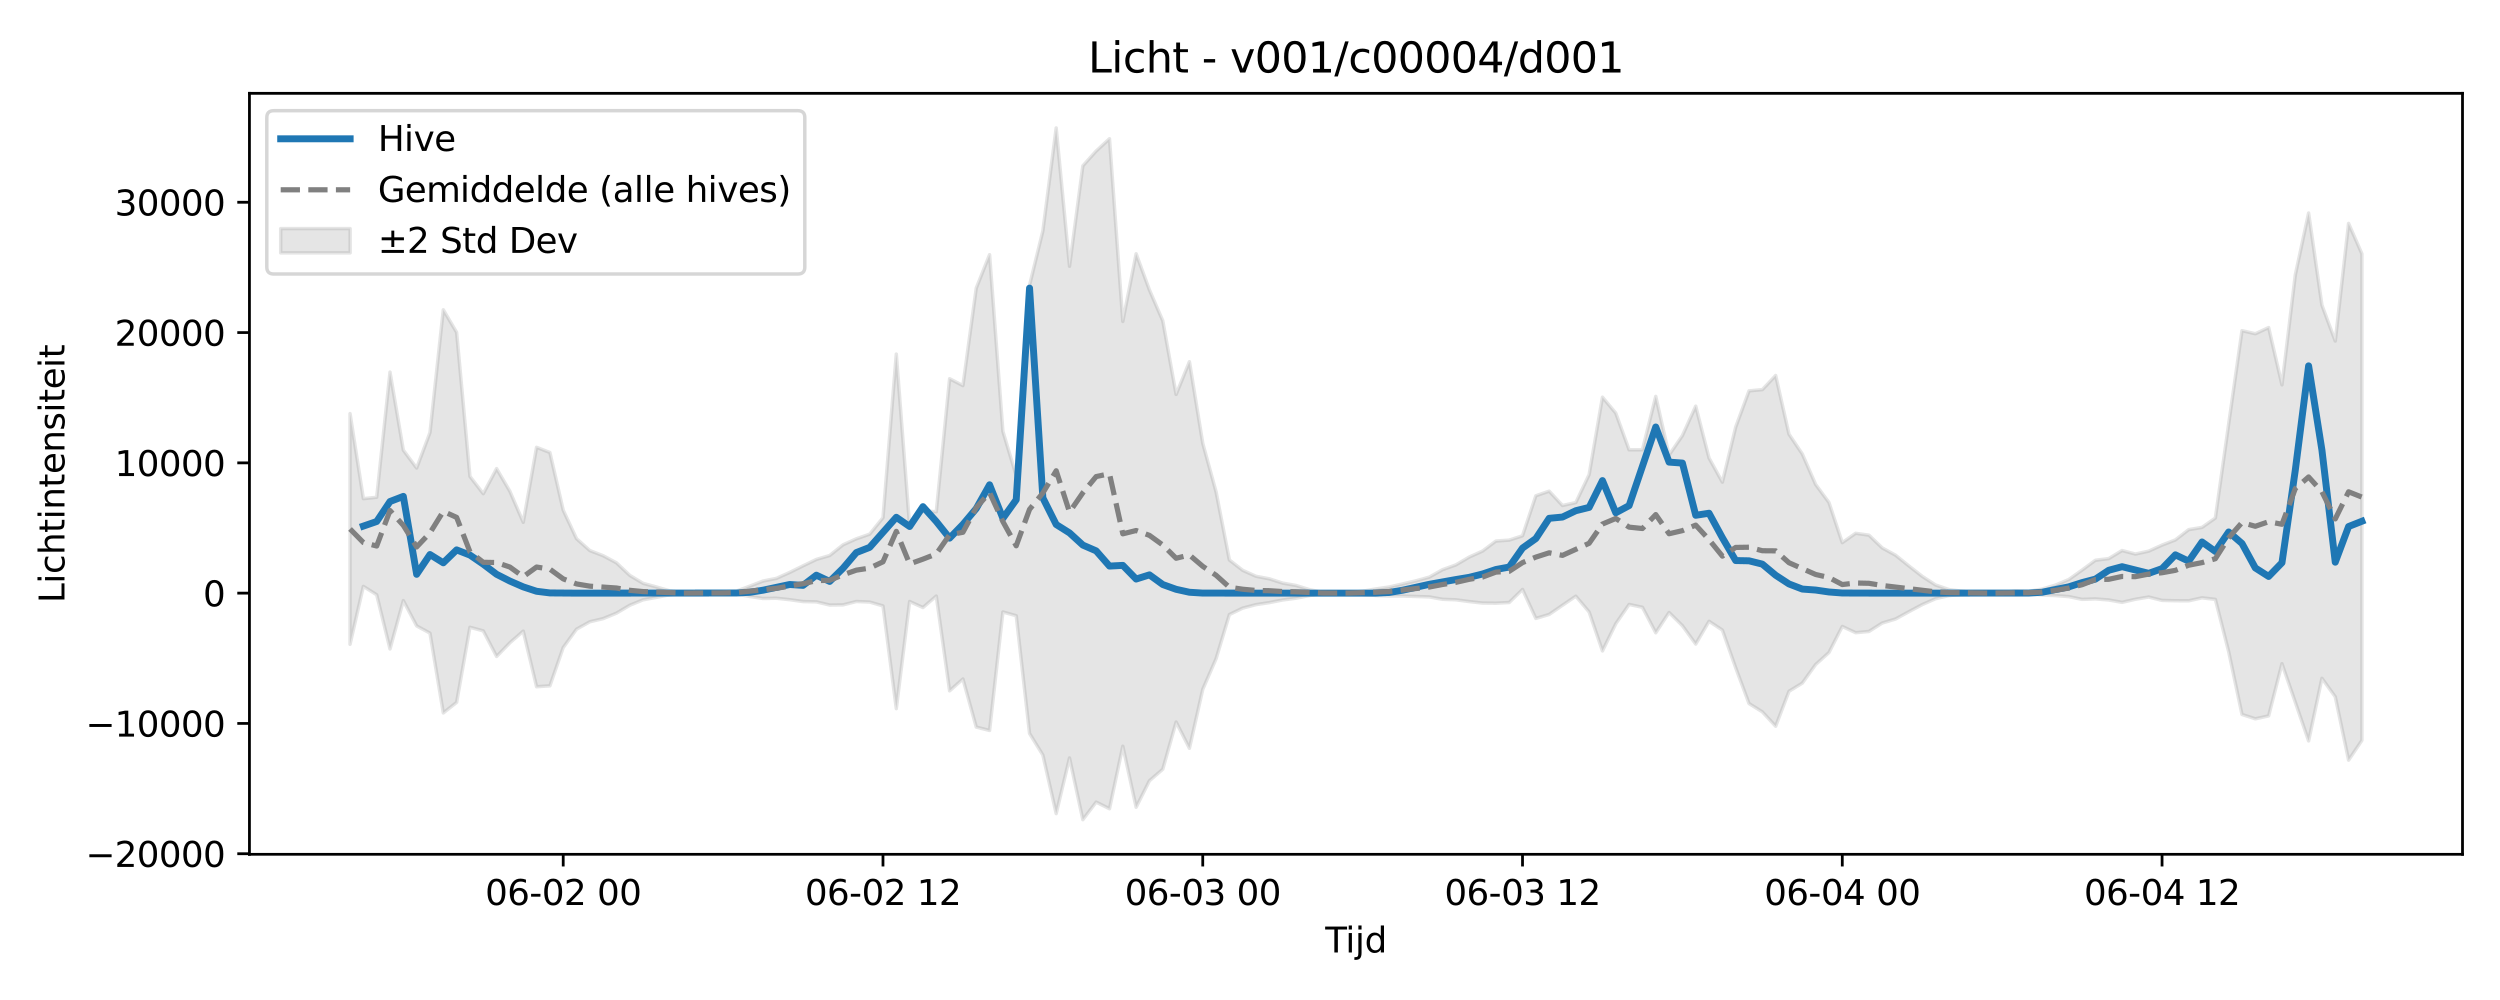 <?xml version="1.0" encoding="utf-8" standalone="no"?>
<!DOCTYPE svg PUBLIC "-//W3C//DTD SVG 1.1//EN"
  "http://www.w3.org/Graphics/SVG/1.1/DTD/svg11.dtd">
<svg xmlns:xlink="http://www.w3.org/1999/xlink" width="720pt" height="288pt" viewBox="0 0 720 288" xmlns="http://www.w3.org/2000/svg" version="1.1">
 <defs>
  <style type="text/css">*{stroke-linejoin: round; stroke-linecap: butt}</style>
 </defs>
 <g id="figure_1">
  <g id="patch_1">
   <path d="M 0 288 
L 720 288 
L 720 0 
L 0 0 
z
" style="fill: #ffffff"/>
  </g>
  <g id="axes_1">
   <g id="patch_2">
    <path d="M 71.84 246.04 
L 709.2 246.04 
L 709.2 26.88 
L 71.84 26.88 
z
" style="fill: #ffffff"/>
   </g>
   <g id="FillBetweenPolyCollection_1">
    <defs>
     <path id="m87b8662cfe" d="M 100.811 -168.889 
L 100.811 -102.436 
L 104.648 -119.131 
L 108.485 -116.706 
L 112.323 -101.097 
L 116.16 -115.022 
L 119.997 -107.732 
L 123.834 -105.656 
L 127.671 -82.675 
L 131.509 -85.717 
L 135.346 -107.345 
L 139.183 -106.304 
L 143.02 -98.937 
L 146.857 -102.887 
L 150.695 -106.236 
L 154.532 -90.218 
L 158.369 -90.483 
L 162.206 -101.502 
L 166.043 -106.797 
L 169.881 -108.932 
L 173.718 -109.838 
L 177.555 -111.414 
L 181.392 -113.691 
L 185.229 -115.256 
L 189.067 -115.963 
L 192.904 -116.721 
L 196.741 -117.114 
L 200.578 -117.173 
L 204.415 -117.147 
L 208.253 -116.974 
L 212.09 -116.913 
L 215.927 -116.209 
L 219.764 -115.632 
L 223.602 -115.706 
L 227.439 -115.296 
L 231.276 -114.743 
L 235.113 -114.662 
L 238.95 -113.744 
L 242.788 -113.79 
L 246.625 -114.767 
L 250.462 -114.609 
L 254.299 -113.494 
L 258.136 -83.909 
L 261.974 -114.769 
L 265.811 -113.027 
L 269.648 -116.335 
L 273.485 -89.032 
L 277.322 -92.454 
L 281.16 -78.601 
L 284.997 -77.619 
L 288.834 -111.748 
L 292.671 -110.667 
L 296.508 -76.762 
L 300.346 -70.55 
L 304.183 -53.676 
L 308.02 -69.714 
L 311.857 -51.922 
L 315.694 -56.99 
L 319.532 -55.078 
L 323.369 -73.093 
L 327.206 -55.512 
L 331.043 -63.145 
L 334.881 -66.466 
L 338.718 -80.051 
L 342.555 -72.497 
L 346.392 -89.466 
L 350.229 -98.288 
L 354.067 -111.013 
L 357.904 -112.862 
L 361.741 -113.867 
L 365.578 -114.45 
L 369.415 -115.207 
L 373.253 -115.715 
L 377.09 -116.474 
L 380.927 -117.042 
L 384.764 -117.163 
L 388.601 -117.105 
L 392.439 -116.818 
L 396.276 -116.49 
L 400.113 -116.327 
L 403.95 -116.335 
L 407.787 -116.211 
L 411.625 -116.088 
L 415.462 -115.4 
L 419.299 -115.257 
L 423.136 -114.748 
L 426.973 -114.319 
L 430.811 -114.281 
L 434.648 -114.474 
L 438.485 -118.237 
L 442.322 -109.886 
L 446.159 -111.037 
L 449.997 -113.679 
L 453.834 -116.298 
L 457.671 -111.75 
L 461.508 -100.527 
L 465.346 -108.36 
L 469.183 -113.921 
L 473.02 -113.104 
L 476.857 -105.76 
L 480.694 -111.607 
L 484.532 -107.795 
L 488.369 -102.504 
L 492.206 -109.07 
L 496.043 -106.534 
L 499.88 -95.682 
L 503.718 -85.376 
L 507.555 -82.984 
L 511.392 -78.845 
L 515.229 -88.91 
L 519.066 -91.259 
L 522.904 -96.615 
L 526.741 -100.073 
L 530.578 -107.582 
L 534.415 -105.783 
L 538.252 -106.138 
L 542.09 -108.569 
L 545.927 -109.725 
L 549.764 -111.83 
L 553.601 -113.874 
L 557.438 -115.571 
L 561.276 -116.465 
L 565.113 -116.805 
L 568.95 -117.115 
L 572.787 -117.161 
L 576.625 -117.074 
L 580.462 -116.767 
L 584.299 -116.905 
L 588.136 -116.623 
L 591.973 -116.463 
L 595.811 -116.177 
L 599.648 -115.379 
L 603.485 -115.512 
L 607.322 -115.205 
L 611.159 -114.518 
L 614.997 -115.41 
L 618.834 -116.057 
L 622.671 -115.081 
L 626.508 -114.985 
L 630.345 -114.963 
L 634.183 -115.829 
L 638.02 -115.377 
L 641.857 -100.327 
L 645.694 -82.23 
L 649.531 -80.98 
L 653.369 -81.825 
L 657.206 -96.85 
L 661.043 -85.774 
L 664.88 -74.615 
L 668.717 -92.652 
L 672.555 -87.325 
L 676.392 -69.074 
L 680.229 -74.766 
L 680.229 -214.905 
L 680.229 -214.905 
L 676.392 -223.659 
L 672.555 -189.778 
L 668.717 -200.106 
L 664.88 -226.659 
L 661.043 -208.8 
L 657.206 -177.165 
L 653.369 -193.667 
L 649.531 -191.878 
L 645.694 -192.775 
L 641.857 -165.908 
L 638.02 -138.811 
L 634.183 -136.105 
L 630.345 -135.473 
L 626.508 -132.502 
L 622.671 -131.019 
L 618.834 -129.277 
L 614.997 -128.434 
L 611.159 -129.452 
L 607.322 -127.124 
L 603.485 -126.65 
L 599.648 -123.829 
L 595.811 -121.099 
L 591.973 -119.496 
L 588.136 -118.355 
L 584.299 -117.7 
L 580.462 -117.825 
L 576.625 -117.336 
L 572.787 -117.202 
L 568.95 -117.266 
L 565.113 -117.72 
L 561.276 -118.218 
L 557.438 -119.528 
L 553.601 -122.017 
L 549.764 -125.013 
L 545.927 -128.1 
L 542.09 -130.198 
L 538.252 -133.877 
L 534.415 -134.414 
L 530.578 -131.716 
L 526.741 -143.279 
L 522.904 -148.481 
L 519.066 -157.255 
L 515.229 -162.953 
L 511.392 -179.86 
L 507.555 -175.789 
L 503.718 -175.428 
L 499.88 -165.001 
L 496.043 -149.139 
L 492.206 -156.084 
L 488.369 -171.027 
L 484.532 -162.557 
L 480.694 -156.951 
L 476.857 -173.842 
L 473.02 -158.469 
L 469.183 -158.448 
L 465.346 -169.01 
L 461.508 -173.617 
L 457.671 -151.319 
L 453.834 -143.264 
L 449.997 -142.425 
L 446.159 -146.547 
L 442.322 -145.221 
L 438.485 -133.698 
L 434.648 -132.447 
L 430.811 -132.18 
L 426.973 -129.299 
L 423.136 -127.566 
L 419.299 -125.317 
L 415.462 -123.938 
L 411.625 -121.782 
L 407.787 -120.725 
L 403.95 -119.825 
L 400.113 -118.956 
L 396.276 -118.391 
L 392.439 -117.731 
L 388.601 -117.281 
L 384.764 -117.197 
L 380.927 -117.373 
L 377.09 -118.205 
L 373.253 -119.386 
L 369.415 -120.063 
L 365.578 -121.301 
L 361.741 -122.028 
L 357.904 -123.747 
L 354.067 -126.723 
L 350.229 -146.358 
L 346.392 -160.338 
L 342.555 -183.832 
L 338.718 -174.4 
L 334.881 -195.613 
L 331.043 -204.48 
L 327.206 -214.916 
L 323.369 -195.42 
L 319.532 -248.044 
L 315.694 -244.509 
L 311.857 -240.238 
L 308.02 -211.309 
L 304.183 -251.158 
L 300.346 -221.505 
L 296.508 -205.843 
L 292.671 -150.961 
L 288.834 -163.799 
L 284.997 -214.655 
L 281.16 -205.022 
L 277.322 -176.954 
L 273.485 -178.935 
L 269.648 -140.609 
L 265.811 -140.908 
L 261.974 -136.405 
L 258.136 -186.025 
L 254.299 -138.908 
L 250.462 -134.164 
L 246.625 -132.825 
L 242.788 -131.094 
L 238.95 -128.018 
L 235.113 -126.888 
L 231.276 -125.036 
L 227.439 -123.146 
L 223.602 -121.424 
L 219.764 -120.665 
L 215.927 -119.182 
L 212.09 -117.756 
L 208.253 -117.513 
L 204.415 -117.219 
L 200.578 -117.181 
L 196.741 -117.267 
L 192.904 -117.843 
L 189.067 -118.955 
L 185.229 -119.991 
L 181.392 -122.285 
L 177.555 -125.894 
L 173.718 -127.955 
L 169.881 -129.436 
L 166.043 -132.858 
L 162.206 -141.063 
L 158.369 -157.684 
L 154.532 -159.173 
L 150.695 -137.577 
L 146.857 -146.487 
L 143.02 -153.04 
L 139.183 -145.812 
L 135.346 -150.787 
L 131.509 -192.274 
L 127.671 -198.785 
L 123.834 -163.417 
L 119.997 -153.207 
L 116.16 -158.351 
L 112.323 -180.84 
L 108.485 -144.785 
L 104.648 -144.386 
L 100.811 -168.889 
z
" style="stroke: #808080; stroke-opacity: 0.2"/>
    </defs>
    <g clip-path="url(#p5fb3387d1d)">
     <use xlink:href="#m87b8662cfe" x="0" y="288" style="fill: #808080; fill-opacity: 0.2; stroke: #808080; stroke-opacity: 0.2"/>
    </g>
   </g>
   <g id="matplotlib.axis_1">
    <g id="xtick_1">
     <g id="line2d_1">
      <defs>
       <path id="me24e81aa9f" d="M 0 0 
L 0 3.5 
" style="stroke: #000000; stroke-width: 0.8"/>
      </defs>
      <g>
       <use xlink:href="#me24e81aa9f" x="162.206" y="246.04" style="stroke: #000000; stroke-width: 0.8"/>
      </g>
     </g>
     <g id="text_1">
      <!-- 06-02 00 -->
      <g transform="translate(139.726 260.638) scale(0.1 -0.1)">
       <defs>
        <path id="DejaVuSans-30" d="M 2034 4250 
Q 1547 4250 1301 3770 
Q 1056 3291 1056 2328 
Q 1056 1369 1301 889 
Q 1547 409 2034 409 
Q 2525 409 2770 889 
Q 3016 1369 3016 2328 
Q 3016 3291 2770 3770 
Q 2525 4250 2034 4250 
z
M 2034 4750 
Q 2819 4750 3233 4129 
Q 3647 3509 3647 2328 
Q 3647 1150 3233 529 
Q 2819 -91 2034 -91 
Q 1250 -91 836 529 
Q 422 1150 422 2328 
Q 422 3509 836 4129 
Q 1250 4750 2034 4750 
z
" transform="scale(0.016)"/>
        <path id="DejaVuSans-36" d="M 2113 2584 
Q 1688 2584 1439 2293 
Q 1191 2003 1191 1497 
Q 1191 994 1439 701 
Q 1688 409 2113 409 
Q 2538 409 2786 701 
Q 3034 994 3034 1497 
Q 3034 2003 2786 2293 
Q 2538 2584 2113 2584 
z
M 3366 4563 
L 3366 3988 
Q 3128 4100 2886 4159 
Q 2644 4219 2406 4219 
Q 1781 4219 1451 3797 
Q 1122 3375 1075 2522 
Q 1259 2794 1537 2939 
Q 1816 3084 2150 3084 
Q 2853 3084 3261 2657 
Q 3669 2231 3669 1497 
Q 3669 778 3244 343 
Q 2819 -91 2113 -91 
Q 1303 -91 875 529 
Q 447 1150 447 2328 
Q 447 3434 972 4092 
Q 1497 4750 2381 4750 
Q 2619 4750 2861 4703 
Q 3103 4656 3366 4563 
z
" transform="scale(0.016)"/>
        <path id="DejaVuSans-2d" d="M 313 2009 
L 1997 2009 
L 1997 1497 
L 313 1497 
L 313 2009 
z
" transform="scale(0.016)"/>
        <path id="DejaVuSans-32" d="M 1228 531 
L 3431 531 
L 3431 0 
L 469 0 
L 469 531 
Q 828 903 1448 1529 
Q 2069 2156 2228 2338 
Q 2531 2678 2651 2914 
Q 2772 3150 2772 3378 
Q 2772 3750 2511 3984 
Q 2250 4219 1831 4219 
Q 1534 4219 1204 4116 
Q 875 4013 500 3803 
L 500 4441 
Q 881 4594 1212 4672 
Q 1544 4750 1819 4750 
Q 2544 4750 2975 4387 
Q 3406 4025 3406 3419 
Q 3406 3131 3298 2873 
Q 3191 2616 2906 2266 
Q 2828 2175 2409 1742 
Q 1991 1309 1228 531 
z
" transform="scale(0.016)"/>
        <path id="DejaVuSans-20" transform="scale(0.016)"/>
       </defs>
       <use xlink:href="#DejaVuSans-30"/>
       <use xlink:href="#DejaVuSans-36" transform="translate(63.623 0)"/>
       <use xlink:href="#DejaVuSans-2d" transform="translate(127.246 0)"/>
       <use xlink:href="#DejaVuSans-30" transform="translate(163.33 0)"/>
       <use xlink:href="#DejaVuSans-32" transform="translate(226.953 0)"/>
       <use xlink:href="#DejaVuSans-20" transform="translate(290.576 0)"/>
       <use xlink:href="#DejaVuSans-30" transform="translate(322.363 0)"/>
       <use xlink:href="#DejaVuSans-30" transform="translate(385.986 0)"/>
      </g>
     </g>
    </g>
    <g id="xtick_2">
     <g id="line2d_2">
      <g>
       <use xlink:href="#me24e81aa9f" x="254.299" y="246.04" style="stroke: #000000; stroke-width: 0.8"/>
      </g>
     </g>
     <g id="text_2">
      <!-- 06-02 12 -->
      <g transform="translate(231.819 260.638) scale(0.1 -0.1)">
       <defs>
        <path id="DejaVuSans-31" d="M 794 531 
L 1825 531 
L 1825 4091 
L 703 3866 
L 703 4441 
L 1819 4666 
L 2450 4666 
L 2450 531 
L 3481 531 
L 3481 0 
L 794 0 
L 794 531 
z
" transform="scale(0.016)"/>
       </defs>
       <use xlink:href="#DejaVuSans-30"/>
       <use xlink:href="#DejaVuSans-36" transform="translate(63.623 0)"/>
       <use xlink:href="#DejaVuSans-2d" transform="translate(127.246 0)"/>
       <use xlink:href="#DejaVuSans-30" transform="translate(163.33 0)"/>
       <use xlink:href="#DejaVuSans-32" transform="translate(226.953 0)"/>
       <use xlink:href="#DejaVuSans-20" transform="translate(290.576 0)"/>
       <use xlink:href="#DejaVuSans-31" transform="translate(322.363 0)"/>
       <use xlink:href="#DejaVuSans-32" transform="translate(385.986 0)"/>
      </g>
     </g>
    </g>
    <g id="xtick_3">
     <g id="line2d_3">
      <g>
       <use xlink:href="#me24e81aa9f" x="346.392" y="246.04" style="stroke: #000000; stroke-width: 0.8"/>
      </g>
     </g>
     <g id="text_3">
      <!-- 06-03 00 -->
      <g transform="translate(323.912 260.638) scale(0.1 -0.1)">
       <defs>
        <path id="DejaVuSans-33" d="M 2597 2516 
Q 3050 2419 3304 2112 
Q 3559 1806 3559 1356 
Q 3559 666 3084 287 
Q 2609 -91 1734 -91 
Q 1441 -91 1130 -33 
Q 819 25 488 141 
L 488 750 
Q 750 597 1062 519 
Q 1375 441 1716 441 
Q 2309 441 2620 675 
Q 2931 909 2931 1356 
Q 2931 1769 2642 2001 
Q 2353 2234 1838 2234 
L 1294 2234 
L 1294 2753 
L 1863 2753 
Q 2328 2753 2575 2939 
Q 2822 3125 2822 3475 
Q 2822 3834 2567 4026 
Q 2313 4219 1838 4219 
Q 1578 4219 1281 4162 
Q 984 4106 628 3988 
L 628 4550 
Q 988 4650 1302 4700 
Q 1616 4750 1894 4750 
Q 2613 4750 3031 4423 
Q 3450 4097 3450 3541 
Q 3450 3153 3228 2886 
Q 3006 2619 2597 2516 
z
" transform="scale(0.016)"/>
       </defs>
       <use xlink:href="#DejaVuSans-30"/>
       <use xlink:href="#DejaVuSans-36" transform="translate(63.623 0)"/>
       <use xlink:href="#DejaVuSans-2d" transform="translate(127.246 0)"/>
       <use xlink:href="#DejaVuSans-30" transform="translate(163.33 0)"/>
       <use xlink:href="#DejaVuSans-33" transform="translate(226.953 0)"/>
       <use xlink:href="#DejaVuSans-20" transform="translate(290.576 0)"/>
       <use xlink:href="#DejaVuSans-30" transform="translate(322.363 0)"/>
       <use xlink:href="#DejaVuSans-30" transform="translate(385.986 0)"/>
      </g>
     </g>
    </g>
    <g id="xtick_4">
     <g id="line2d_4">
      <g>
       <use xlink:href="#me24e81aa9f" x="438.485" y="246.04" style="stroke: #000000; stroke-width: 0.8"/>
      </g>
     </g>
     <g id="text_4">
      <!-- 06-03 12 -->
      <g transform="translate(416.005 260.638) scale(0.1 -0.1)">
       <use xlink:href="#DejaVuSans-30"/>
       <use xlink:href="#DejaVuSans-36" transform="translate(63.623 0)"/>
       <use xlink:href="#DejaVuSans-2d" transform="translate(127.246 0)"/>
       <use xlink:href="#DejaVuSans-30" transform="translate(163.33 0)"/>
       <use xlink:href="#DejaVuSans-33" transform="translate(226.953 0)"/>
       <use xlink:href="#DejaVuSans-20" transform="translate(290.576 0)"/>
       <use xlink:href="#DejaVuSans-31" transform="translate(322.363 0)"/>
       <use xlink:href="#DejaVuSans-32" transform="translate(385.986 0)"/>
      </g>
     </g>
    </g>
    <g id="xtick_5">
     <g id="line2d_5">
      <g>
       <use xlink:href="#me24e81aa9f" x="530.578" y="246.04" style="stroke: #000000; stroke-width: 0.8"/>
      </g>
     </g>
     <g id="text_5">
      <!-- 06-04 00 -->
      <g transform="translate(508.098 260.638) scale(0.1 -0.1)">
       <defs>
        <path id="DejaVuSans-34" d="M 2419 4116 
L 825 1625 
L 2419 1625 
L 2419 4116 
z
M 2253 4666 
L 3047 4666 
L 3047 1625 
L 3713 1625 
L 3713 1100 
L 3047 1100 
L 3047 0 
L 2419 0 
L 2419 1100 
L 313 1100 
L 313 1709 
L 2253 4666 
z
" transform="scale(0.016)"/>
       </defs>
       <use xlink:href="#DejaVuSans-30"/>
       <use xlink:href="#DejaVuSans-36" transform="translate(63.623 0)"/>
       <use xlink:href="#DejaVuSans-2d" transform="translate(127.246 0)"/>
       <use xlink:href="#DejaVuSans-30" transform="translate(163.33 0)"/>
       <use xlink:href="#DejaVuSans-34" transform="translate(226.953 0)"/>
       <use xlink:href="#DejaVuSans-20" transform="translate(290.576 0)"/>
       <use xlink:href="#DejaVuSans-30" transform="translate(322.363 0)"/>
       <use xlink:href="#DejaVuSans-30" transform="translate(385.986 0)"/>
      </g>
     </g>
    </g>
    <g id="xtick_6">
     <g id="line2d_6">
      <g>
       <use xlink:href="#me24e81aa9f" x="622.671" y="246.04" style="stroke: #000000; stroke-width: 0.8"/>
      </g>
     </g>
     <g id="text_6">
      <!-- 06-04 12 -->
      <g transform="translate(600.191 260.638) scale(0.1 -0.1)">
       <use xlink:href="#DejaVuSans-30"/>
       <use xlink:href="#DejaVuSans-36" transform="translate(63.623 0)"/>
       <use xlink:href="#DejaVuSans-2d" transform="translate(127.246 0)"/>
       <use xlink:href="#DejaVuSans-30" transform="translate(163.33 0)"/>
       <use xlink:href="#DejaVuSans-34" transform="translate(226.953 0)"/>
       <use xlink:href="#DejaVuSans-20" transform="translate(290.576 0)"/>
       <use xlink:href="#DejaVuSans-31" transform="translate(322.363 0)"/>
       <use xlink:href="#DejaVuSans-32" transform="translate(385.986 0)"/>
      </g>
     </g>
    </g>
    <g id="text_7">
     <!-- Tijd -->
     <g transform="translate(381.67 274.317) scale(0.1 -0.1)">
      <defs>
       <path id="DejaVuSans-54" d="M -19 4666 
L 3928 4666 
L 3928 4134 
L 2272 4134 
L 2272 0 
L 1638 0 
L 1638 4134 
L -19 4134 
L -19 4666 
z
" transform="scale(0.016)"/>
       <path id="DejaVuSans-69" d="M 603 3500 
L 1178 3500 
L 1178 0 
L 603 0 
L 603 3500 
z
M 603 4863 
L 1178 4863 
L 1178 4134 
L 603 4134 
L 603 4863 
z
" transform="scale(0.016)"/>
       <path id="DejaVuSans-6a" d="M 603 3500 
L 1178 3500 
L 1178 -63 
Q 1178 -731 923 -1031 
Q 669 -1331 103 -1331 
L -116 -1331 
L -116 -844 
L 38 -844 
Q 366 -844 484 -692 
Q 603 -541 603 -63 
L 603 3500 
z
M 603 4863 
L 1178 4863 
L 1178 4134 
L 603 4134 
L 603 4863 
z
" transform="scale(0.016)"/>
       <path id="DejaVuSans-64" d="M 2906 2969 
L 2906 4863 
L 3481 4863 
L 3481 0 
L 2906 0 
L 2906 525 
Q 2725 213 2448 61 
Q 2172 -91 1784 -91 
Q 1150 -91 751 415 
Q 353 922 353 1747 
Q 353 2572 751 3078 
Q 1150 3584 1784 3584 
Q 2172 3584 2448 3432 
Q 2725 3281 2906 2969 
z
M 947 1747 
Q 947 1113 1208 752 
Q 1469 391 1925 391 
Q 2381 391 2643 752 
Q 2906 1113 2906 1747 
Q 2906 2381 2643 2742 
Q 2381 3103 1925 3103 
Q 1469 3103 1208 2742 
Q 947 2381 947 1747 
z
" transform="scale(0.016)"/>
      </defs>
      <use xlink:href="#DejaVuSans-54"/>
      <use xlink:href="#DejaVuSans-69" transform="translate(57.959 0)"/>
      <use xlink:href="#DejaVuSans-6a" transform="translate(85.742 0)"/>
      <use xlink:href="#DejaVuSans-64" transform="translate(113.525 0)"/>
     </g>
    </g>
   </g>
   <g id="matplotlib.axis_2">
    <g id="ytick_1">
     <g id="line2d_7">
      <defs>
       <path id="mc1ccb410e5" d="M 0 0 
L -3.5 0 
" style="stroke: #000000; stroke-width: 0.8"/>
      </defs>
      <g>
       <use xlink:href="#mc1ccb410e5" x="71.84" y="245.87" style="stroke: #000000; stroke-width: 0.8"/>
      </g>
     </g>
     <g id="text_8">
      <!-- −20000 -->
      <g transform="translate(24.648 249.669) scale(0.1 -0.1)">
       <defs>
        <path id="DejaVuSans-2212" d="M 678 2272 
L 4684 2272 
L 4684 1741 
L 678 1741 
L 678 2272 
z
" transform="scale(0.016)"/>
       </defs>
       <use xlink:href="#DejaVuSans-2212"/>
       <use xlink:href="#DejaVuSans-32" transform="translate(83.789 0)"/>
       <use xlink:href="#DejaVuSans-30" transform="translate(147.412 0)"/>
       <use xlink:href="#DejaVuSans-30" transform="translate(211.035 0)"/>
       <use xlink:href="#DejaVuSans-30" transform="translate(274.658 0)"/>
       <use xlink:href="#DejaVuSans-30" transform="translate(338.281 0)"/>
      </g>
     </g>
    </g>
    <g id="ytick_2">
     <g id="line2d_8">
      <g>
       <use xlink:href="#mc1ccb410e5" x="71.84" y="208.347" style="stroke: #000000; stroke-width: 0.8"/>
      </g>
     </g>
     <g id="text_9">
      <!-- −10000 -->
      <g transform="translate(24.648 212.146) scale(0.1 -0.1)">
       <use xlink:href="#DejaVuSans-2212"/>
       <use xlink:href="#DejaVuSans-31" transform="translate(83.789 0)"/>
       <use xlink:href="#DejaVuSans-30" transform="translate(147.412 0)"/>
       <use xlink:href="#DejaVuSans-30" transform="translate(211.035 0)"/>
       <use xlink:href="#DejaVuSans-30" transform="translate(274.658 0)"/>
       <use xlink:href="#DejaVuSans-30" transform="translate(338.281 0)"/>
      </g>
     </g>
    </g>
    <g id="ytick_3">
     <g id="line2d_9">
      <g>
       <use xlink:href="#mc1ccb410e5" x="71.84" y="170.824" style="stroke: #000000; stroke-width: 0.8"/>
      </g>
     </g>
     <g id="text_10">
      <!-- 0 -->
      <g transform="translate(58.477 174.623) scale(0.1 -0.1)">
       <use xlink:href="#DejaVuSans-30"/>
      </g>
     </g>
    </g>
    <g id="ytick_4">
     <g id="line2d_10">
      <g>
       <use xlink:href="#mc1ccb410e5" x="71.84" y="133.301" style="stroke: #000000; stroke-width: 0.8"/>
      </g>
     </g>
     <g id="text_11">
      <!-- 10000 -->
      <g transform="translate(33.028 137.1) scale(0.1 -0.1)">
       <use xlink:href="#DejaVuSans-31"/>
       <use xlink:href="#DejaVuSans-30" transform="translate(63.623 0)"/>
       <use xlink:href="#DejaVuSans-30" transform="translate(127.246 0)"/>
       <use xlink:href="#DejaVuSans-30" transform="translate(190.869 0)"/>
       <use xlink:href="#DejaVuSans-30" transform="translate(254.492 0)"/>
      </g>
     </g>
    </g>
    <g id="ytick_5">
     <g id="line2d_11">
      <g>
       <use xlink:href="#mc1ccb410e5" x="71.84" y="95.778" style="stroke: #000000; stroke-width: 0.8"/>
      </g>
     </g>
     <g id="text_12">
      <!-- 20000 -->
      <g transform="translate(33.028 99.577) scale(0.1 -0.1)">
       <use xlink:href="#DejaVuSans-32"/>
       <use xlink:href="#DejaVuSans-30" transform="translate(63.623 0)"/>
       <use xlink:href="#DejaVuSans-30" transform="translate(127.246 0)"/>
       <use xlink:href="#DejaVuSans-30" transform="translate(190.869 0)"/>
       <use xlink:href="#DejaVuSans-30" transform="translate(254.492 0)"/>
      </g>
     </g>
    </g>
    <g id="ytick_6">
     <g id="line2d_12">
      <g>
       <use xlink:href="#mc1ccb410e5" x="71.84" y="58.254" style="stroke: #000000; stroke-width: 0.8"/>
      </g>
     </g>
     <g id="text_13">
      <!-- 30000 -->
      <g transform="translate(33.028 62.054) scale(0.1 -0.1)">
       <use xlink:href="#DejaVuSans-33"/>
       <use xlink:href="#DejaVuSans-30" transform="translate(63.623 0)"/>
       <use xlink:href="#DejaVuSans-30" transform="translate(127.246 0)"/>
       <use xlink:href="#DejaVuSans-30" transform="translate(190.869 0)"/>
       <use xlink:href="#DejaVuSans-30" transform="translate(254.492 0)"/>
      </g>
     </g>
    </g>
    <g id="text_14">
     <!-- Lichtintensiteit -->
     <g transform="translate(18.568 173.656) rotate(-90) scale(0.1 -0.1)">
      <defs>
       <path id="DejaVuSans-4c" d="M 628 4666 
L 1259 4666 
L 1259 531 
L 3531 531 
L 3531 0 
L 628 0 
L 628 4666 
z
" transform="scale(0.016)"/>
       <path id="DejaVuSans-63" d="M 3122 3366 
L 3122 2828 
Q 2878 2963 2633 3030 
Q 2388 3097 2138 3097 
Q 1578 3097 1268 2742 
Q 959 2388 959 1747 
Q 959 1106 1268 751 
Q 1578 397 2138 397 
Q 2388 397 2633 464 
Q 2878 531 3122 666 
L 3122 134 
Q 2881 22 2623 -34 
Q 2366 -91 2075 -91 
Q 1284 -91 818 406 
Q 353 903 353 1747 
Q 353 2603 823 3093 
Q 1294 3584 2113 3584 
Q 2378 3584 2631 3529 
Q 2884 3475 3122 3366 
z
" transform="scale(0.016)"/>
       <path id="DejaVuSans-68" d="M 3513 2113 
L 3513 0 
L 2938 0 
L 2938 2094 
Q 2938 2591 2744 2837 
Q 2550 3084 2163 3084 
Q 1697 3084 1428 2787 
Q 1159 2491 1159 1978 
L 1159 0 
L 581 0 
L 581 4863 
L 1159 4863 
L 1159 2956 
Q 1366 3272 1645 3428 
Q 1925 3584 2291 3584 
Q 2894 3584 3203 3211 
Q 3513 2838 3513 2113 
z
" transform="scale(0.016)"/>
       <path id="DejaVuSans-74" d="M 1172 4494 
L 1172 3500 
L 2356 3500 
L 2356 3053 
L 1172 3053 
L 1172 1153 
Q 1172 725 1289 603 
Q 1406 481 1766 481 
L 2356 481 
L 2356 0 
L 1766 0 
Q 1100 0 847 248 
Q 594 497 594 1153 
L 594 3053 
L 172 3053 
L 172 3500 
L 594 3500 
L 594 4494 
L 1172 4494 
z
" transform="scale(0.016)"/>
       <path id="DejaVuSans-6e" d="M 3513 2113 
L 3513 0 
L 2938 0 
L 2938 2094 
Q 2938 2591 2744 2837 
Q 2550 3084 2163 3084 
Q 1697 3084 1428 2787 
Q 1159 2491 1159 1978 
L 1159 0 
L 581 0 
L 581 3500 
L 1159 3500 
L 1159 2956 
Q 1366 3272 1645 3428 
Q 1925 3584 2291 3584 
Q 2894 3584 3203 3211 
Q 3513 2838 3513 2113 
z
" transform="scale(0.016)"/>
       <path id="DejaVuSans-65" d="M 3597 1894 
L 3597 1613 
L 953 1613 
Q 991 1019 1311 708 
Q 1631 397 2203 397 
Q 2534 397 2845 478 
Q 3156 559 3463 722 
L 3463 178 
Q 3153 47 2828 -22 
Q 2503 -91 2169 -91 
Q 1331 -91 842 396 
Q 353 884 353 1716 
Q 353 2575 817 3079 
Q 1281 3584 2069 3584 
Q 2775 3584 3186 3129 
Q 3597 2675 3597 1894 
z
M 3022 2063 
Q 3016 2534 2758 2815 
Q 2500 3097 2075 3097 
Q 1594 3097 1305 2825 
Q 1016 2553 972 2059 
L 3022 2063 
z
" transform="scale(0.016)"/>
       <path id="DejaVuSans-73" d="M 2834 3397 
L 2834 2853 
Q 2591 2978 2328 3040 
Q 2066 3103 1784 3103 
Q 1356 3103 1142 2972 
Q 928 2841 928 2578 
Q 928 2378 1081 2264 
Q 1234 2150 1697 2047 
L 1894 2003 
Q 2506 1872 2764 1633 
Q 3022 1394 3022 966 
Q 3022 478 2636 193 
Q 2250 -91 1575 -91 
Q 1294 -91 989 -36 
Q 684 19 347 128 
L 347 722 
Q 666 556 975 473 
Q 1284 391 1588 391 
Q 1994 391 2212 530 
Q 2431 669 2431 922 
Q 2431 1156 2273 1281 
Q 2116 1406 1581 1522 
L 1381 1569 
Q 847 1681 609 1914 
Q 372 2147 372 2553 
Q 372 3047 722 3315 
Q 1072 3584 1716 3584 
Q 2034 3584 2315 3537 
Q 2597 3491 2834 3397 
z
" transform="scale(0.016)"/>
      </defs>
      <use xlink:href="#DejaVuSans-4c"/>
      <use xlink:href="#DejaVuSans-69" transform="translate(55.713 0)"/>
      <use xlink:href="#DejaVuSans-63" transform="translate(83.496 0)"/>
      <use xlink:href="#DejaVuSans-68" transform="translate(138.477 0)"/>
      <use xlink:href="#DejaVuSans-74" transform="translate(201.855 0)"/>
      <use xlink:href="#DejaVuSans-69" transform="translate(241.064 0)"/>
      <use xlink:href="#DejaVuSans-6e" transform="translate(268.848 0)"/>
      <use xlink:href="#DejaVuSans-74" transform="translate(332.227 0)"/>
      <use xlink:href="#DejaVuSans-65" transform="translate(371.436 0)"/>
      <use xlink:href="#DejaVuSans-6e" transform="translate(432.959 0)"/>
      <use xlink:href="#DejaVuSans-73" transform="translate(496.338 0)"/>
      <use xlink:href="#DejaVuSans-69" transform="translate(548.438 0)"/>
      <use xlink:href="#DejaVuSans-74" transform="translate(576.221 0)"/>
      <use xlink:href="#DejaVuSans-65" transform="translate(615.43 0)"/>
      <use xlink:href="#DejaVuSans-69" transform="translate(676.953 0)"/>
      <use xlink:href="#DejaVuSans-74" transform="translate(704.736 0)"/>
     </g>
    </g>
   </g>
   <g id="line2d_13">
    <path d="M 104.648 151.518 
L 108.485 150.192 
L 112.323 144.436 
L 116.16 142.96 
L 119.997 165.402 
L 123.834 159.704 
L 127.671 162.09 
L 131.509 158.368 
L 135.346 159.865 
L 139.183 162.494 
L 143.02 165.398 
L 146.857 167.352 
L 150.695 169.022 
L 154.532 170.287 
L 158.369 170.763 
L 166.043 170.824 
L 212.09 170.785 
L 215.927 170.585 
L 219.764 169.974 
L 227.439 168.335 
L 231.276 168.588 
L 235.113 165.654 
L 238.95 167.449 
L 242.788 163.659 
L 246.625 159.144 
L 250.462 157.642 
L 258.136 148.979 
L 261.974 151.633 
L 265.811 145.918 
L 269.648 150.187 
L 273.485 154.981 
L 277.322 151.029 
L 281.16 146.465 
L 284.997 139.622 
L 288.834 149.276 
L 292.671 143.925 
L 296.508 82.983 
L 300.346 143.397 
L 304.183 151.058 
L 308.02 153.474 
L 311.857 156.984 
L 315.694 158.649 
L 319.532 163.033 
L 323.369 162.828 
L 327.206 166.764 
L 331.043 165.56 
L 334.881 168.345 
L 338.718 169.722 
L 342.555 170.569 
L 346.392 170.808 
L 377.09 170.824 
L 396.276 170.815 
L 400.113 170.63 
L 403.95 169.982 
L 411.625 168.285 
L 419.299 166.908 
L 423.136 166.272 
L 426.973 165.313 
L 430.811 164.021 
L 434.648 163.311 
L 438.485 157.846 
L 442.322 155.108 
L 446.159 149.273 
L 449.997 148.912 
L 453.834 147.082 
L 457.671 146.13 
L 461.508 138.413 
L 465.346 147.68 
L 469.183 145.615 
L 476.857 122.979 
L 480.694 133.092 
L 484.532 133.364 
L 488.369 148.404 
L 492.206 147.81 
L 496.043 154.863 
L 499.88 161.44 
L 503.718 161.513 
L 507.555 162.469 
L 511.392 165.673 
L 515.229 168.177 
L 519.066 169.651 
L 522.904 169.932 
L 526.741 170.491 
L 530.578 170.785 
L 542.09 170.824 
L 584.299 170.802 
L 588.136 170.565 
L 595.811 169.011 
L 599.648 167.786 
L 603.485 166.779 
L 607.322 164.238 
L 611.159 163.205 
L 618.834 165.12 
L 622.671 163.763 
L 626.508 159.791 
L 630.345 161.621 
L 634.183 156.087 
L 638.02 158.816 
L 641.857 153.209 
L 645.694 156.522 
L 649.531 163.566 
L 653.369 166.019 
L 657.206 162.063 
L 661.043 135.417 
L 664.88 105.37 
L 668.717 129.645 
L 672.555 161.908 
L 676.392 151.644 
L 680.229 150.122 
L 680.229 150.122 
" clip-path="url(#p5fb3387d1d)" style="fill: none; stroke: #1f77b4; stroke-width: 2; stroke-linecap: square"/>
   </g>
   <g id="line2d_14">
    <path d="M 100.811 152.338 
L 104.648 156.242 
L 108.485 157.254 
L 112.323 147.031 
L 116.16 151.313 
L 119.997 157.53 
L 123.834 153.463 
L 127.671 147.27 
L 131.509 149.005 
L 135.346 158.934 
L 139.183 161.942 
L 143.02 162.011 
L 146.857 163.313 
L 150.695 166.093 
L 154.532 163.304 
L 158.369 163.916 
L 162.206 166.717 
L 166.043 168.172 
L 169.881 168.816 
L 177.555 169.346 
L 181.392 170.012 
L 185.229 170.377 
L 196.741 170.809 
L 208.253 170.756 
L 212.09 170.666 
L 219.764 169.852 
L 223.602 169.435 
L 231.276 168.111 
L 235.113 167.225 
L 238.95 167.119 
L 242.788 165.558 
L 246.625 164.204 
L 250.462 163.613 
L 254.299 161.799 
L 258.136 153.033 
L 261.974 162.413 
L 265.811 161.032 
L 269.648 159.528 
L 273.485 154.016 
L 277.322 153.296 
L 281.16 146.188 
L 284.997 141.863 
L 288.834 150.226 
L 292.671 157.186 
L 296.508 146.697 
L 300.346 141.972 
L 304.183 135.583 
L 308.02 147.489 
L 311.857 141.92 
L 315.694 137.25 
L 319.532 136.439 
L 323.369 153.744 
L 327.206 152.786 
L 331.043 154.187 
L 334.881 156.961 
L 338.718 160.775 
L 342.555 159.836 
L 346.392 163.098 
L 350.229 165.677 
L 354.067 169.132 
L 357.904 169.696 
L 361.741 170.052 
L 365.578 170.125 
L 369.415 170.365 
L 373.253 170.449 
L 380.927 170.793 
L 388.601 170.807 
L 396.276 170.56 
L 400.113 170.359 
L 411.625 169.065 
L 415.462 168.331 
L 419.299 167.713 
L 423.136 166.843 
L 426.973 166.191 
L 430.811 164.769 
L 434.648 164.539 
L 438.485 162.032 
L 442.322 160.447 
L 446.159 159.208 
L 449.997 159.948 
L 457.671 156.466 
L 461.508 150.928 
L 465.346 149.315 
L 469.183 151.816 
L 473.02 152.213 
L 476.857 148.199 
L 480.694 153.721 
L 484.532 152.824 
L 488.369 151.234 
L 492.206 155.423 
L 496.043 160.164 
L 499.88 157.658 
L 503.718 157.598 
L 507.555 158.613 
L 511.392 158.648 
L 515.229 162.068 
L 522.904 165.452 
L 526.741 166.324 
L 530.578 168.351 
L 534.415 167.902 
L 538.252 167.993 
L 542.09 168.617 
L 557.438 170.45 
L 561.276 170.658 
L 572.787 170.819 
L 584.299 170.698 
L 588.136 170.511 
L 591.973 170.021 
L 595.811 169.362 
L 599.648 168.396 
L 603.485 166.919 
L 607.322 166.835 
L 611.159 166.015 
L 614.997 166.078 
L 618.834 165.333 
L 622.671 164.95 
L 626.508 164.257 
L 630.345 162.782 
L 634.183 162.033 
L 638.02 160.906 
L 641.857 154.882 
L 645.694 150.498 
L 649.531 151.571 
L 653.369 150.254 
L 657.206 150.993 
L 661.043 140.713 
L 664.88 137.363 
L 668.717 141.621 
L 672.555 149.448 
L 676.392 141.634 
L 680.229 143.165 
L 680.229 143.165 
" clip-path="url(#p5fb3387d1d)" style="fill: none; stroke-dasharray: 5.55,2.4; stroke-dashoffset: 0; stroke: #808080; stroke-width: 1.5"/>
   </g>
   <g id="patch_3">
    <path d="M 71.84 246.04 
L 71.84 26.88 
" style="fill: none; stroke: #000000; stroke-width: 0.8; stroke-linejoin: miter; stroke-linecap: square"/>
   </g>
   <g id="patch_4">
    <path d="M 709.2 246.04 
L 709.2 26.88 
" style="fill: none; stroke: #000000; stroke-width: 0.8; stroke-linejoin: miter; stroke-linecap: square"/>
   </g>
   <g id="patch_5">
    <path d="M 71.84 246.04 
L 709.2 246.04 
" style="fill: none; stroke: #000000; stroke-width: 0.8; stroke-linejoin: miter; stroke-linecap: square"/>
   </g>
   <g id="patch_6">
    <path d="M 71.84 26.88 
L 709.2 26.88 
" style="fill: none; stroke: #000000; stroke-width: 0.8; stroke-linejoin: miter; stroke-linecap: square"/>
   </g>
   <g id="text_15">
    <!-- Licht - v001/c00004/d001 -->
    <g transform="translate(313.383 20.88) scale(0.12 -0.12)">
     <defs>
      <path id="DejaVuSans-76" d="M 191 3500 
L 800 3500 
L 1894 563 
L 2988 3500 
L 3597 3500 
L 2284 0 
L 1503 0 
L 191 3500 
z
" transform="scale(0.016)"/>
      <path id="DejaVuSans-2f" d="M 1625 4666 
L 2156 4666 
L 531 -594 
L 0 -594 
L 1625 4666 
z
" transform="scale(0.016)"/>
     </defs>
     <use xlink:href="#DejaVuSans-4c"/>
     <use xlink:href="#DejaVuSans-69" transform="translate(55.713 0)"/>
     <use xlink:href="#DejaVuSans-63" transform="translate(83.496 0)"/>
     <use xlink:href="#DejaVuSans-68" transform="translate(138.477 0)"/>
     <use xlink:href="#DejaVuSans-74" transform="translate(201.855 0)"/>
     <use xlink:href="#DejaVuSans-20" transform="translate(241.064 0)"/>
     <use xlink:href="#DejaVuSans-2d" transform="translate(272.852 0)"/>
     <use xlink:href="#DejaVuSans-20" transform="translate(308.936 0)"/>
     <use xlink:href="#DejaVuSans-76" transform="translate(340.723 0)"/>
     <use xlink:href="#DejaVuSans-30" transform="translate(399.902 0)"/>
     <use xlink:href="#DejaVuSans-30" transform="translate(463.525 0)"/>
     <use xlink:href="#DejaVuSans-31" transform="translate(527.148 0)"/>
     <use xlink:href="#DejaVuSans-2f" transform="translate(590.771 0)"/>
     <use xlink:href="#DejaVuSans-63" transform="translate(624.463 0)"/>
     <use xlink:href="#DejaVuSans-30" transform="translate(679.443 0)"/>
     <use xlink:href="#DejaVuSans-30" transform="translate(743.066 0)"/>
     <use xlink:href="#DejaVuSans-30" transform="translate(806.689 0)"/>
     <use xlink:href="#DejaVuSans-30" transform="translate(870.312 0)"/>
     <use xlink:href="#DejaVuSans-34" transform="translate(933.936 0)"/>
     <use xlink:href="#DejaVuSans-2f" transform="translate(997.559 0)"/>
     <use xlink:href="#DejaVuSans-64" transform="translate(1031.25 0)"/>
     <use xlink:href="#DejaVuSans-30" transform="translate(1094.727 0)"/>
     <use xlink:href="#DejaVuSans-30" transform="translate(1158.35 0)"/>
     <use xlink:href="#DejaVuSans-31" transform="translate(1221.973 0)"/>
    </g>
   </g>
   <g id="legend_1">
    <g id="patch_7">
     <path d="M 78.84 78.914 
L 229.784 78.914 
Q 231.784 78.914 231.784 76.914 
L 231.784 33.88 
Q 231.784 31.88 229.784 31.88 
L 78.84 31.88 
Q 76.84 31.88 76.84 33.88 
L 76.84 76.914 
Q 76.84 78.914 78.84 78.914 
z
" style="fill: #ffffff; opacity: 0.8; stroke: #cccccc; stroke-linejoin: miter"/>
    </g>
    <g id="line2d_15">
     <path d="M 80.84 39.978 
L 90.84 39.978 
L 100.84 39.978 
" style="fill: none; stroke: #1f77b4; stroke-width: 2; stroke-linecap: square"/>
    </g>
    <g id="text_16">
     <!-- Hive -->
     <g transform="translate(108.84 43.478) scale(0.1 -0.1)">
      <defs>
       <path id="DejaVuSans-48" d="M 628 4666 
L 1259 4666 
L 1259 2753 
L 3553 2753 
L 3553 4666 
L 4184 4666 
L 4184 0 
L 3553 0 
L 3553 2222 
L 1259 2222 
L 1259 0 
L 628 0 
L 628 4666 
z
" transform="scale(0.016)"/>
      </defs>
      <use xlink:href="#DejaVuSans-48"/>
      <use xlink:href="#DejaVuSans-69" transform="translate(75.195 0)"/>
      <use xlink:href="#DejaVuSans-76" transform="translate(102.979 0)"/>
      <use xlink:href="#DejaVuSans-65" transform="translate(162.158 0)"/>
     </g>
    </g>
    <g id="line2d_16">
     <path d="M 80.84 54.657 
L 90.84 54.657 
L 100.84 54.657 
" style="fill: none; stroke-dasharray: 5.55,2.4; stroke-dashoffset: 0; stroke: #808080; stroke-width: 1.5"/>
    </g>
    <g id="text_17">
     <!-- Gemiddelde (alle hives) -->
     <g transform="translate(108.84 58.157) scale(0.1 -0.1)">
      <defs>
       <path id="DejaVuSans-47" d="M 3809 666 
L 3809 1919 
L 2778 1919 
L 2778 2438 
L 4434 2438 
L 4434 434 
Q 4069 175 3628 42 
Q 3188 -91 2688 -91 
Q 1594 -91 976 548 
Q 359 1188 359 2328 
Q 359 3472 976 4111 
Q 1594 4750 2688 4750 
Q 3144 4750 3555 4637 
Q 3966 4525 4313 4306 
L 4313 3634 
Q 3963 3931 3569 4081 
Q 3175 4231 2741 4231 
Q 1884 4231 1454 3753 
Q 1025 3275 1025 2328 
Q 1025 1384 1454 906 
Q 1884 428 2741 428 
Q 3075 428 3337 486 
Q 3600 544 3809 666 
z
" transform="scale(0.016)"/>
       <path id="DejaVuSans-6d" d="M 3328 2828 
Q 3544 3216 3844 3400 
Q 4144 3584 4550 3584 
Q 5097 3584 5394 3201 
Q 5691 2819 5691 2113 
L 5691 0 
L 5113 0 
L 5113 2094 
Q 5113 2597 4934 2840 
Q 4756 3084 4391 3084 
Q 3944 3084 3684 2787 
Q 3425 2491 3425 1978 
L 3425 0 
L 2847 0 
L 2847 2094 
Q 2847 2600 2669 2842 
Q 2491 3084 2119 3084 
Q 1678 3084 1418 2786 
Q 1159 2488 1159 1978 
L 1159 0 
L 581 0 
L 581 3500 
L 1159 3500 
L 1159 2956 
Q 1356 3278 1631 3431 
Q 1906 3584 2284 3584 
Q 2666 3584 2933 3390 
Q 3200 3197 3328 2828 
z
" transform="scale(0.016)"/>
       <path id="DejaVuSans-6c" d="M 603 4863 
L 1178 4863 
L 1178 0 
L 603 0 
L 603 4863 
z
" transform="scale(0.016)"/>
       <path id="DejaVuSans-28" d="M 1984 4856 
Q 1566 4138 1362 3434 
Q 1159 2731 1159 2009 
Q 1159 1288 1364 580 
Q 1569 -128 1984 -844 
L 1484 -844 
Q 1016 -109 783 600 
Q 550 1309 550 2009 
Q 550 2706 781 3412 
Q 1013 4119 1484 4856 
L 1984 4856 
z
" transform="scale(0.016)"/>
       <path id="DejaVuSans-61" d="M 2194 1759 
Q 1497 1759 1228 1600 
Q 959 1441 959 1056 
Q 959 750 1161 570 
Q 1363 391 1709 391 
Q 2188 391 2477 730 
Q 2766 1069 2766 1631 
L 2766 1759 
L 2194 1759 
z
M 3341 1997 
L 3341 0 
L 2766 0 
L 2766 531 
Q 2569 213 2275 61 
Q 1981 -91 1556 -91 
Q 1019 -91 701 211 
Q 384 513 384 1019 
Q 384 1609 779 1909 
Q 1175 2209 1959 2209 
L 2766 2209 
L 2766 2266 
Q 2766 2663 2505 2880 
Q 2244 3097 1772 3097 
Q 1472 3097 1187 3025 
Q 903 2953 641 2809 
L 641 3341 
Q 956 3463 1253 3523 
Q 1550 3584 1831 3584 
Q 2591 3584 2966 3190 
Q 3341 2797 3341 1997 
z
" transform="scale(0.016)"/>
       <path id="DejaVuSans-29" d="M 513 4856 
L 1013 4856 
Q 1481 4119 1714 3412 
Q 1947 2706 1947 2009 
Q 1947 1309 1714 600 
Q 1481 -109 1013 -844 
L 513 -844 
Q 928 -128 1133 580 
Q 1338 1288 1338 2009 
Q 1338 2731 1133 3434 
Q 928 4138 513 4856 
z
" transform="scale(0.016)"/>
      </defs>
      <use xlink:href="#DejaVuSans-47"/>
      <use xlink:href="#DejaVuSans-65" transform="translate(77.49 0)"/>
      <use xlink:href="#DejaVuSans-6d" transform="translate(139.014 0)"/>
      <use xlink:href="#DejaVuSans-69" transform="translate(236.426 0)"/>
      <use xlink:href="#DejaVuSans-64" transform="translate(264.209 0)"/>
      <use xlink:href="#DejaVuSans-64" transform="translate(327.686 0)"/>
      <use xlink:href="#DejaVuSans-65" transform="translate(391.162 0)"/>
      <use xlink:href="#DejaVuSans-6c" transform="translate(452.686 0)"/>
      <use xlink:href="#DejaVuSans-64" transform="translate(480.469 0)"/>
      <use xlink:href="#DejaVuSans-65" transform="translate(543.945 0)"/>
      <use xlink:href="#DejaVuSans-20" transform="translate(605.469 0)"/>
      <use xlink:href="#DejaVuSans-28" transform="translate(637.256 0)"/>
      <use xlink:href="#DejaVuSans-61" transform="translate(676.27 0)"/>
      <use xlink:href="#DejaVuSans-6c" transform="translate(737.549 0)"/>
      <use xlink:href="#DejaVuSans-6c" transform="translate(765.332 0)"/>
      <use xlink:href="#DejaVuSans-65" transform="translate(793.115 0)"/>
      <use xlink:href="#DejaVuSans-20" transform="translate(854.639 0)"/>
      <use xlink:href="#DejaVuSans-68" transform="translate(886.426 0)"/>
      <use xlink:href="#DejaVuSans-69" transform="translate(949.805 0)"/>
      <use xlink:href="#DejaVuSans-76" transform="translate(977.588 0)"/>
      <use xlink:href="#DejaVuSans-65" transform="translate(1036.768 0)"/>
      <use xlink:href="#DejaVuSans-73" transform="translate(1098.291 0)"/>
      <use xlink:href="#DejaVuSans-29" transform="translate(1150.391 0)"/>
     </g>
    </g>
    <g id="patch_8">
     <path d="M 80.84 72.835 
L 100.84 72.835 
L 100.84 65.835 
L 80.84 65.835 
z
" style="fill: #808080; fill-opacity: 0.2; stroke: #808080; stroke-opacity: 0.2; stroke-linejoin: miter"/>
    </g>
    <g id="text_18">
     <!-- ±2 Std Dev -->
     <g transform="translate(108.84 72.835) scale(0.1 -0.1)">
      <defs>
       <path id="DejaVuSans-b1" d="M 2944 4013 
L 2944 2803 
L 4684 2803 
L 4684 2272 
L 2944 2272 
L 2944 1063 
L 2419 1063 
L 2419 2272 
L 678 2272 
L 678 2803 
L 2419 2803 
L 2419 4013 
L 2944 4013 
z
M 678 531 
L 4684 531 
L 4684 0 
L 678 0 
L 678 531 
z
" transform="scale(0.016)"/>
       <path id="DejaVuSans-53" d="M 3425 4513 
L 3425 3897 
Q 3066 4069 2747 4153 
Q 2428 4238 2131 4238 
Q 1616 4238 1336 4038 
Q 1056 3838 1056 3469 
Q 1056 3159 1242 3001 
Q 1428 2844 1947 2747 
L 2328 2669 
Q 3034 2534 3370 2195 
Q 3706 1856 3706 1288 
Q 3706 609 3251 259 
Q 2797 -91 1919 -91 
Q 1588 -91 1214 -16 
Q 841 59 441 206 
L 441 856 
Q 825 641 1194 531 
Q 1563 422 1919 422 
Q 2459 422 2753 634 
Q 3047 847 3047 1241 
Q 3047 1584 2836 1778 
Q 2625 1972 2144 2069 
L 1759 2144 
Q 1053 2284 737 2584 
Q 422 2884 422 3419 
Q 422 4038 858 4394 
Q 1294 4750 2059 4750 
Q 2388 4750 2728 4690 
Q 3069 4631 3425 4513 
z
" transform="scale(0.016)"/>
       <path id="DejaVuSans-44" d="M 1259 4147 
L 1259 519 
L 2022 519 
Q 2988 519 3436 956 
Q 3884 1394 3884 2338 
Q 3884 3275 3436 3711 
Q 2988 4147 2022 4147 
L 1259 4147 
z
M 628 4666 
L 1925 4666 
Q 3281 4666 3915 4102 
Q 4550 3538 4550 2338 
Q 4550 1131 3912 565 
Q 3275 0 1925 0 
L 628 0 
L 628 4666 
z
" transform="scale(0.016)"/>
      </defs>
      <use xlink:href="#DejaVuSans-b1"/>
      <use xlink:href="#DejaVuSans-32" transform="translate(83.789 0)"/>
      <use xlink:href="#DejaVuSans-20" transform="translate(147.412 0)"/>
      <use xlink:href="#DejaVuSans-53" transform="translate(179.199 0)"/>
      <use xlink:href="#DejaVuSans-74" transform="translate(242.676 0)"/>
      <use xlink:href="#DejaVuSans-64" transform="translate(281.885 0)"/>
      <use xlink:href="#DejaVuSans-20" transform="translate(345.361 0)"/>
      <use xlink:href="#DejaVuSans-44" transform="translate(377.148 0)"/>
      <use xlink:href="#DejaVuSans-65" transform="translate(454.15 0)"/>
      <use xlink:href="#DejaVuSans-76" transform="translate(515.674 0)"/>
     </g>
    </g>
   </g>
  </g>
 </g>
 <defs>
  <clipPath id="p5fb3387d1d">
   <rect x="71.84" y="26.88" width="637.36" height="219.16"/>
  </clipPath>
 </defs>
</svg>
